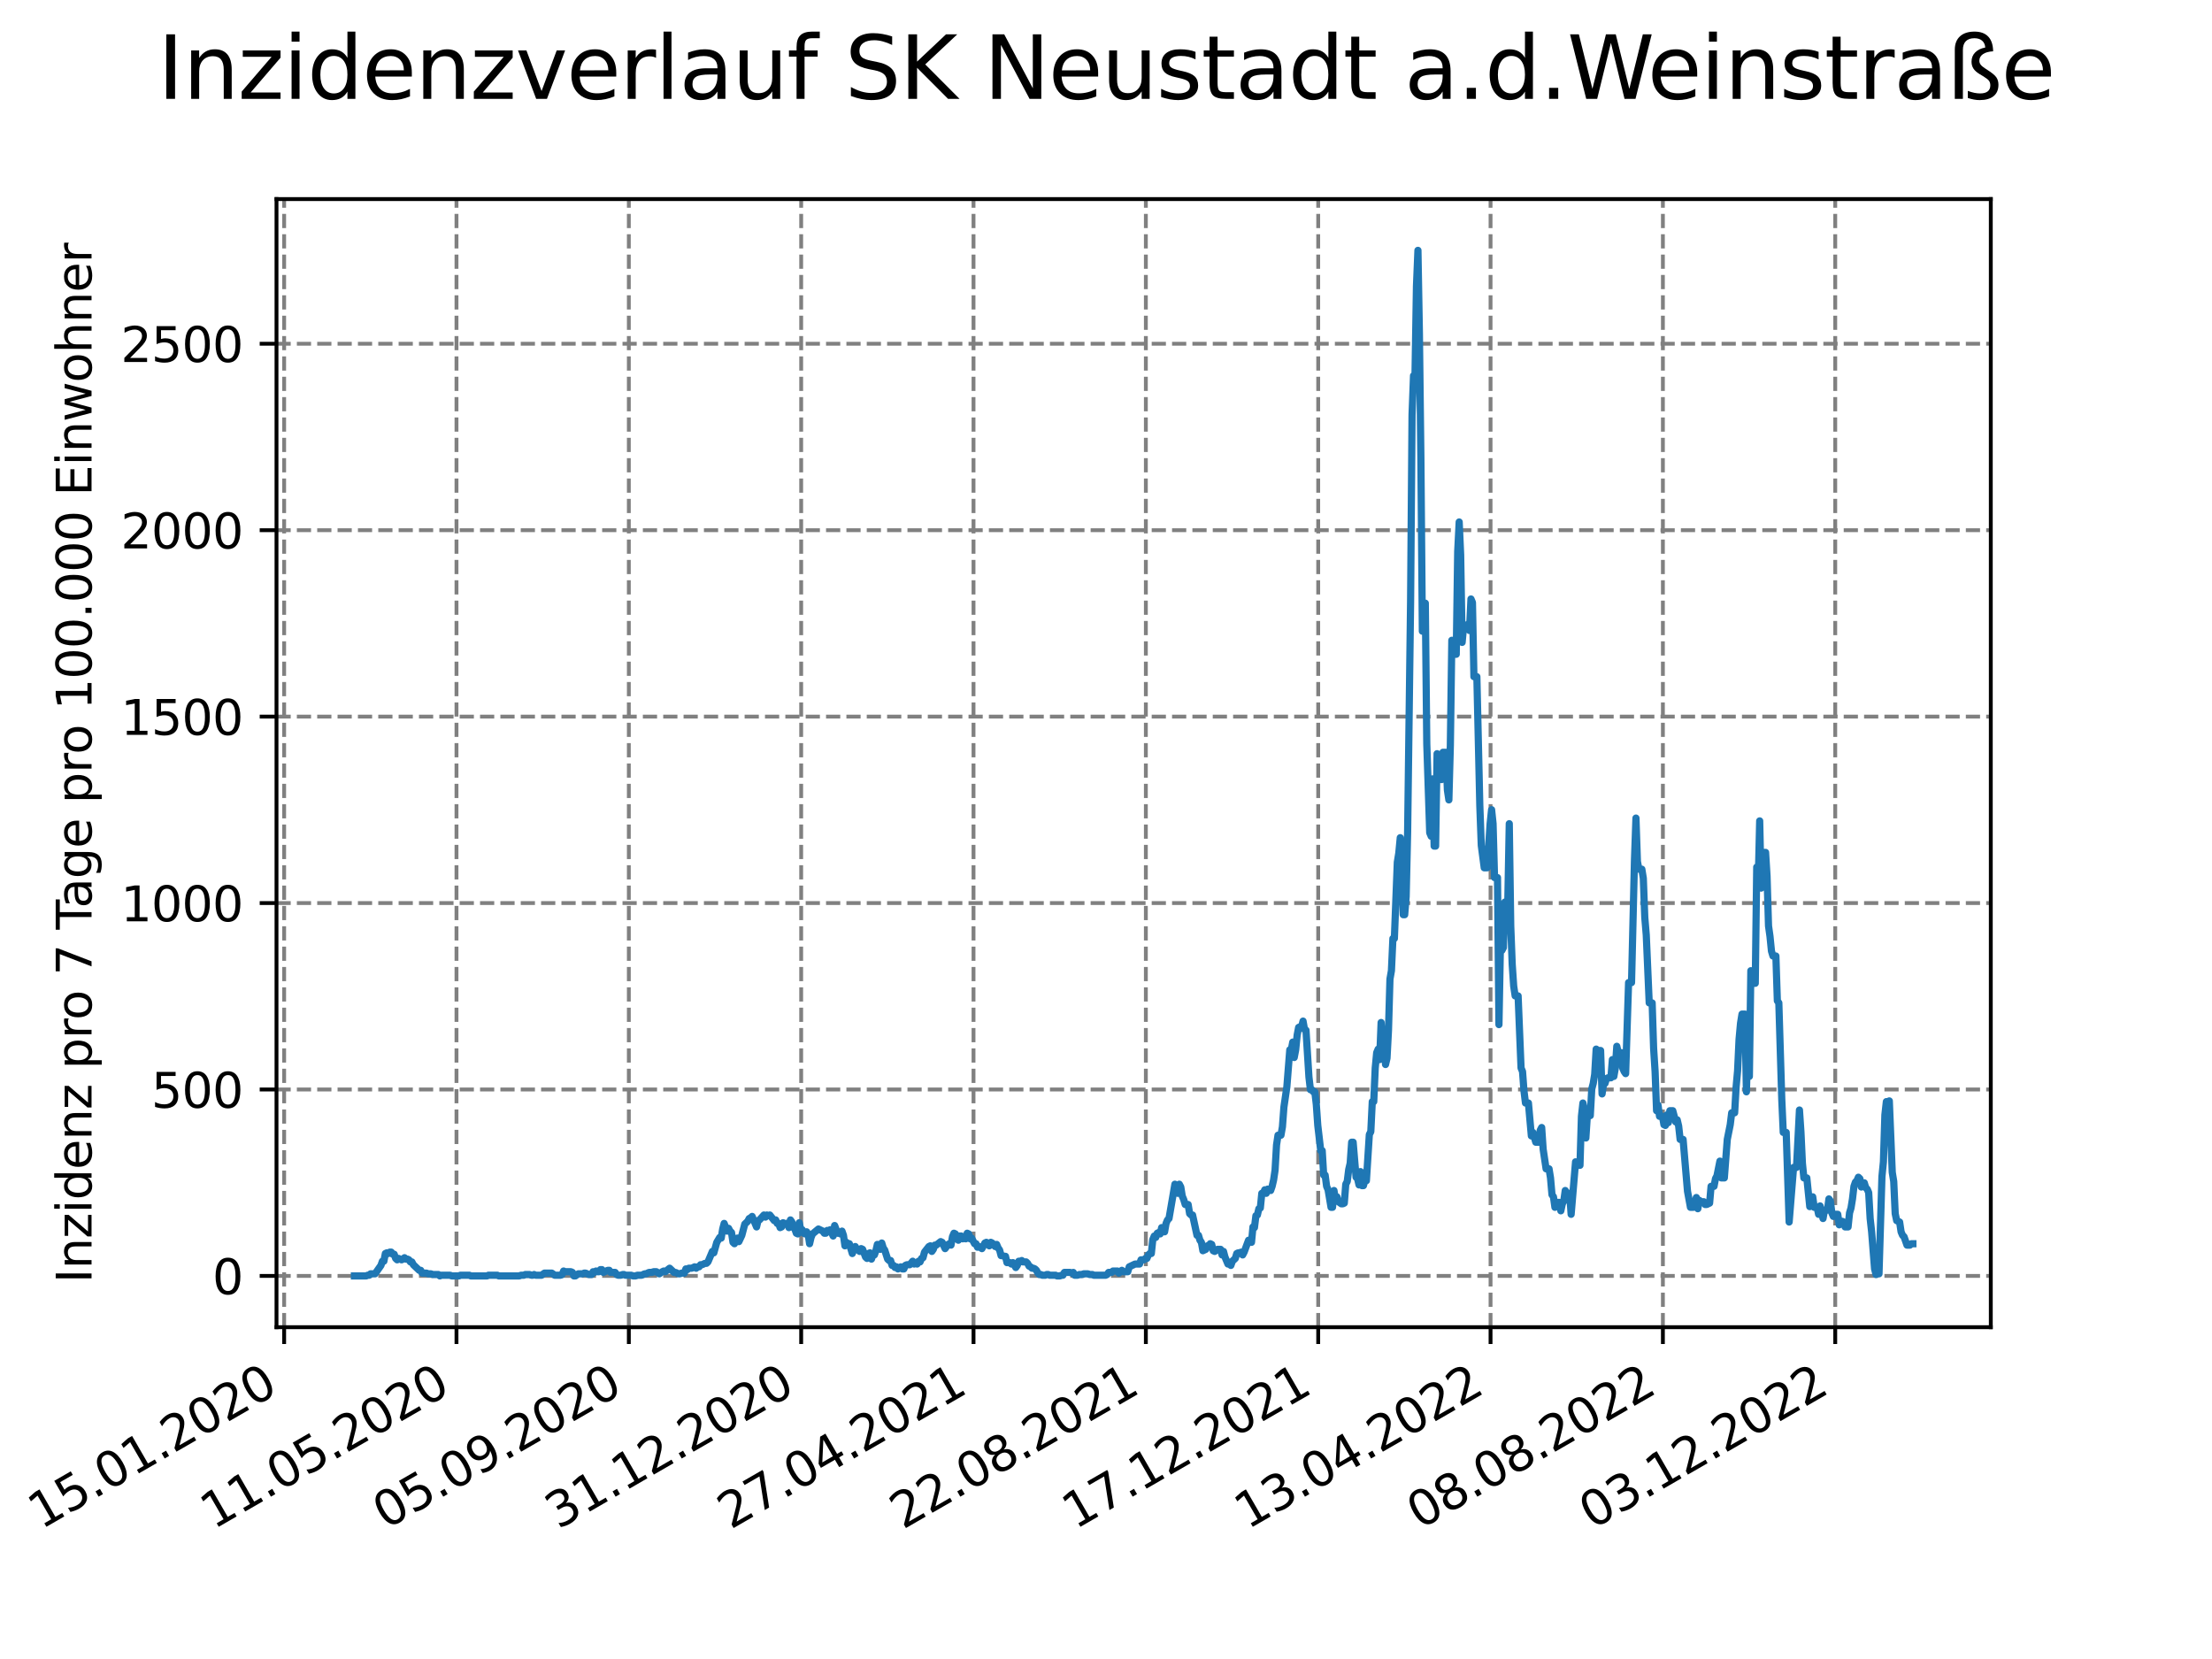 <?xml version="1.0" encoding="utf-8" standalone="no"?>
<!DOCTYPE svg PUBLIC "-//W3C//DTD SVG 1.1//EN"
  "http://www.w3.org/Graphics/SVG/1.1/DTD/svg11.dtd">
<svg xmlns:xlink="http://www.w3.org/1999/xlink" width="460.8pt" height="345.6pt" viewBox="0 0 460.8 345.6" xmlns="http://www.w3.org/2000/svg" version="1.1">
 <defs>
  <style type="text/css">*{stroke-linejoin: round; stroke-linecap: butt}</style>
 </defs>
 <g id="figure_1">
  <g id="patch_1">
   <path d="M 0 345.6 
L 460.8 345.6 
L 460.8 0 
L 0 0 
z
" style="fill: #ffffff"/>
  </g>
  <g id="axes_1">
   <g id="patch_2">
    <path d="M 57.6 276.48 
L 414.72 276.48 
L 414.72 41.472 
L 57.6 41.472 
z
" style="fill: #ffffff"/>
   </g>
   <g id="matplotlib.axis_1">
    <g id="xtick_1">
     <g id="line2d_1">
      <path d="M 59.193 276.48 
L 59.193 41.472 
" clip-path="url(#pd5345d10ea)" style="fill: none; stroke-dasharray: 2.96,1.28; stroke-dashoffset: 0; stroke: #808080; stroke-width: 0.8"/>
     </g>
     <g id="line2d_2">
      <defs>
       <path id="m85390e4c7f" d="M 0 0 
L 0 3.5 
" style="stroke: #000000; stroke-width: 0.8"/>
      </defs>
      <g>
       <use xlink:href="#m85390e4c7f" x="59.193" y="276.48" style="stroke: #000000; stroke-width: 0.8"/>
      </g>
     </g>
     <g id="text_1">
      <!-- 15.01.2020 -->
      <g transform="translate(8.568 318.689) rotate(-30) scale(0.1 -0.1)">
       <defs>
        <path id="DejaVuSans-31" d="M 794 531 
L 1825 531 
L 1825 4091 
L 703 3866 
L 703 4441 
L 1819 4666 
L 2450 4666 
L 2450 531 
L 3481 531 
L 3481 0 
L 794 0 
L 794 531 
z
" transform="scale(0.016)"/>
        <path id="DejaVuSans-35" d="M 691 4666 
L 3169 4666 
L 3169 4134 
L 1269 4134 
L 1269 2991 
Q 1406 3038 1543 3061 
Q 1681 3084 1819 3084 
Q 2600 3084 3056 2656 
Q 3513 2228 3513 1497 
Q 3513 744 3044 326 
Q 2575 -91 1722 -91 
Q 1428 -91 1123 -41 
Q 819 9 494 109 
L 494 744 
Q 775 591 1075 516 
Q 1375 441 1709 441 
Q 2250 441 2565 725 
Q 2881 1009 2881 1497 
Q 2881 1984 2565 2268 
Q 2250 2553 1709 2553 
Q 1456 2553 1204 2497 
Q 953 2441 691 2322 
L 691 4666 
z
" transform="scale(0.016)"/>
        <path id="DejaVuSans-2e" d="M 684 794 
L 1344 794 
L 1344 0 
L 684 0 
L 684 794 
z
" transform="scale(0.016)"/>
        <path id="DejaVuSans-30" d="M 2034 4250 
Q 1547 4250 1301 3770 
Q 1056 3291 1056 2328 
Q 1056 1369 1301 889 
Q 1547 409 2034 409 
Q 2525 409 2770 889 
Q 3016 1369 3016 2328 
Q 3016 3291 2770 3770 
Q 2525 4250 2034 4250 
z
M 2034 4750 
Q 2819 4750 3233 4129 
Q 3647 3509 3647 2328 
Q 3647 1150 3233 529 
Q 2819 -91 2034 -91 
Q 1250 -91 836 529 
Q 422 1150 422 2328 
Q 422 3509 836 4129 
Q 1250 4750 2034 4750 
z
" transform="scale(0.016)"/>
        <path id="DejaVuSans-32" d="M 1228 531 
L 3431 531 
L 3431 0 
L 469 0 
L 469 531 
Q 828 903 1448 1529 
Q 2069 2156 2228 2338 
Q 2531 2678 2651 2914 
Q 2772 3150 2772 3378 
Q 2772 3750 2511 3984 
Q 2250 4219 1831 4219 
Q 1534 4219 1204 4116 
Q 875 4013 500 3803 
L 500 4441 
Q 881 4594 1212 4672 
Q 1544 4750 1819 4750 
Q 2544 4750 2975 4387 
Q 3406 4025 3406 3419 
Q 3406 3131 3298 2873 
Q 3191 2616 2906 2266 
Q 2828 2175 2409 1742 
Q 1991 1309 1228 531 
z
" transform="scale(0.016)"/>
       </defs>
       <use xlink:href="#DejaVuSans-31"/>
       <use xlink:href="#DejaVuSans-35" x="63.623"/>
       <use xlink:href="#DejaVuSans-2e" x="127.246"/>
       <use xlink:href="#DejaVuSans-30" x="159.033"/>
       <use xlink:href="#DejaVuSans-31" x="222.656"/>
       <use xlink:href="#DejaVuSans-2e" x="286.279"/>
       <use xlink:href="#DejaVuSans-32" x="318.066"/>
       <use xlink:href="#DejaVuSans-30" x="381.689"/>
       <use xlink:href="#DejaVuSans-32" x="445.312"/>
       <use xlink:href="#DejaVuSans-30" x="508.936"/>
      </g>
     </g>
    </g>
    <g id="xtick_2">
     <g id="line2d_3">
      <path d="M 95.095 276.48 
L 95.095 41.472 
" clip-path="url(#pd5345d10ea)" style="fill: none; stroke-dasharray: 2.96,1.28; stroke-dashoffset: 0; stroke: #808080; stroke-width: 0.8"/>
     </g>
     <g id="line2d_4">
      <g>
       <use xlink:href="#m85390e4c7f" x="95.095" y="276.48" style="stroke: #000000; stroke-width: 0.8"/>
      </g>
     </g>
     <g id="text_2">
      <!-- 11.05.2020 -->
      <g transform="translate(44.47 318.689) rotate(-30) scale(0.1 -0.1)">
       <use xlink:href="#DejaVuSans-31"/>
       <use xlink:href="#DejaVuSans-31" x="63.623"/>
       <use xlink:href="#DejaVuSans-2e" x="127.246"/>
       <use xlink:href="#DejaVuSans-30" x="159.033"/>
       <use xlink:href="#DejaVuSans-35" x="222.656"/>
       <use xlink:href="#DejaVuSans-2e" x="286.279"/>
       <use xlink:href="#DejaVuSans-32" x="318.066"/>
       <use xlink:href="#DejaVuSans-30" x="381.689"/>
       <use xlink:href="#DejaVuSans-32" x="445.312"/>
       <use xlink:href="#DejaVuSans-30" x="508.936"/>
      </g>
     </g>
    </g>
    <g id="xtick_3">
     <g id="line2d_5">
      <path d="M 130.998 276.48 
L 130.998 41.472 
" clip-path="url(#pd5345d10ea)" style="fill: none; stroke-dasharray: 2.96,1.28; stroke-dashoffset: 0; stroke: #808080; stroke-width: 0.8"/>
     </g>
     <g id="line2d_6">
      <g>
       <use xlink:href="#m85390e4c7f" x="130.998" y="276.48" style="stroke: #000000; stroke-width: 0.8"/>
      </g>
     </g>
     <g id="text_3">
      <!-- 05.09.2020 -->
      <g transform="translate(80.372 318.689) rotate(-30) scale(0.1 -0.1)">
       <defs>
        <path id="DejaVuSans-39" d="M 703 97 
L 703 672 
Q 941 559 1184 500 
Q 1428 441 1663 441 
Q 2288 441 2617 861 
Q 2947 1281 2994 2138 
Q 2813 1869 2534 1725 
Q 2256 1581 1919 1581 
Q 1219 1581 811 2004 
Q 403 2428 403 3163 
Q 403 3881 828 4315 
Q 1253 4750 1959 4750 
Q 2769 4750 3195 4129 
Q 3622 3509 3622 2328 
Q 3622 1225 3098 567 
Q 2575 -91 1691 -91 
Q 1453 -91 1209 -44 
Q 966 3 703 97 
z
M 1959 2075 
Q 2384 2075 2632 2365 
Q 2881 2656 2881 3163 
Q 2881 3666 2632 3958 
Q 2384 4250 1959 4250 
Q 1534 4250 1286 3958 
Q 1038 3666 1038 3163 
Q 1038 2656 1286 2365 
Q 1534 2075 1959 2075 
z
" transform="scale(0.016)"/>
       </defs>
       <use xlink:href="#DejaVuSans-30"/>
       <use xlink:href="#DejaVuSans-35" x="63.623"/>
       <use xlink:href="#DejaVuSans-2e" x="127.246"/>
       <use xlink:href="#DejaVuSans-30" x="159.033"/>
       <use xlink:href="#DejaVuSans-39" x="222.656"/>
       <use xlink:href="#DejaVuSans-2e" x="286.279"/>
       <use xlink:href="#DejaVuSans-32" x="318.066"/>
       <use xlink:href="#DejaVuSans-30" x="381.689"/>
       <use xlink:href="#DejaVuSans-32" x="445.312"/>
       <use xlink:href="#DejaVuSans-30" x="508.936"/>
      </g>
     </g>
    </g>
    <g id="xtick_4">
     <g id="line2d_7">
      <path d="M 166.9 276.48 
L 166.9 41.472 
" clip-path="url(#pd5345d10ea)" style="fill: none; stroke-dasharray: 2.96,1.28; stroke-dashoffset: 0; stroke: #808080; stroke-width: 0.8"/>
     </g>
     <g id="line2d_8">
      <g>
       <use xlink:href="#m85390e4c7f" x="166.9" y="276.48" style="stroke: #000000; stroke-width: 0.8"/>
      </g>
     </g>
     <g id="text_4">
      <!-- 31.12.2020 -->
      <g transform="translate(116.275 318.689) rotate(-30) scale(0.1 -0.1)">
       <defs>
        <path id="DejaVuSans-33" d="M 2597 2516 
Q 3050 2419 3304 2112 
Q 3559 1806 3559 1356 
Q 3559 666 3084 287 
Q 2609 -91 1734 -91 
Q 1441 -91 1130 -33 
Q 819 25 488 141 
L 488 750 
Q 750 597 1062 519 
Q 1375 441 1716 441 
Q 2309 441 2620 675 
Q 2931 909 2931 1356 
Q 2931 1769 2642 2001 
Q 2353 2234 1838 2234 
L 1294 2234 
L 1294 2753 
L 1863 2753 
Q 2328 2753 2575 2939 
Q 2822 3125 2822 3475 
Q 2822 3834 2567 4026 
Q 2313 4219 1838 4219 
Q 1578 4219 1281 4162 
Q 984 4106 628 3988 
L 628 4550 
Q 988 4650 1302 4700 
Q 1616 4750 1894 4750 
Q 2613 4750 3031 4423 
Q 3450 4097 3450 3541 
Q 3450 3153 3228 2886 
Q 3006 2619 2597 2516 
z
" transform="scale(0.016)"/>
       </defs>
       <use xlink:href="#DejaVuSans-33"/>
       <use xlink:href="#DejaVuSans-31" x="63.623"/>
       <use xlink:href="#DejaVuSans-2e" x="127.246"/>
       <use xlink:href="#DejaVuSans-31" x="159.033"/>
       <use xlink:href="#DejaVuSans-32" x="222.656"/>
       <use xlink:href="#DejaVuSans-2e" x="286.279"/>
       <use xlink:href="#DejaVuSans-32" x="318.066"/>
       <use xlink:href="#DejaVuSans-30" x="381.689"/>
       <use xlink:href="#DejaVuSans-32" x="445.312"/>
       <use xlink:href="#DejaVuSans-30" x="508.936"/>
      </g>
     </g>
    </g>
    <g id="xtick_5">
     <g id="line2d_9">
      <path d="M 202.802 276.48 
L 202.802 41.472 
" clip-path="url(#pd5345d10ea)" style="fill: none; stroke-dasharray: 2.96,1.28; stroke-dashoffset: 0; stroke: #808080; stroke-width: 0.8"/>
     </g>
     <g id="line2d_10">
      <g>
       <use xlink:href="#m85390e4c7f" x="202.802" y="276.48" style="stroke: #000000; stroke-width: 0.8"/>
      </g>
     </g>
     <g id="text_5">
      <!-- 27.04.2021 -->
      <g transform="translate(152.177 318.689) rotate(-30) scale(0.1 -0.1)">
       <defs>
        <path id="DejaVuSans-37" d="M 525 4666 
L 3525 4666 
L 3525 4397 
L 1831 0 
L 1172 0 
L 2766 4134 
L 525 4134 
L 525 4666 
z
" transform="scale(0.016)"/>
        <path id="DejaVuSans-34" d="M 2419 4116 
L 825 1625 
L 2419 1625 
L 2419 4116 
z
M 2253 4666 
L 3047 4666 
L 3047 1625 
L 3713 1625 
L 3713 1100 
L 3047 1100 
L 3047 0 
L 2419 0 
L 2419 1100 
L 313 1100 
L 313 1709 
L 2253 4666 
z
" transform="scale(0.016)"/>
       </defs>
       <use xlink:href="#DejaVuSans-32"/>
       <use xlink:href="#DejaVuSans-37" x="63.623"/>
       <use xlink:href="#DejaVuSans-2e" x="127.246"/>
       <use xlink:href="#DejaVuSans-30" x="159.033"/>
       <use xlink:href="#DejaVuSans-34" x="222.656"/>
       <use xlink:href="#DejaVuSans-2e" x="286.279"/>
       <use xlink:href="#DejaVuSans-32" x="318.066"/>
       <use xlink:href="#DejaVuSans-30" x="381.689"/>
       <use xlink:href="#DejaVuSans-32" x="445.312"/>
       <use xlink:href="#DejaVuSans-31" x="508.936"/>
      </g>
     </g>
    </g>
    <g id="xtick_6">
     <g id="line2d_11">
      <path d="M 238.704 276.48 
L 238.704 41.472 
" clip-path="url(#pd5345d10ea)" style="fill: none; stroke-dasharray: 2.96,1.28; stroke-dashoffset: 0; stroke: #808080; stroke-width: 0.8"/>
     </g>
     <g id="line2d_12">
      <g>
       <use xlink:href="#m85390e4c7f" x="238.704" y="276.48" style="stroke: #000000; stroke-width: 0.8"/>
      </g>
     </g>
     <g id="text_6">
      <!-- 22.08.2021 -->
      <g transform="translate(188.079 318.689) rotate(-30) scale(0.1 -0.1)">
       <defs>
        <path id="DejaVuSans-38" d="M 2034 2216 
Q 1584 2216 1326 1975 
Q 1069 1734 1069 1313 
Q 1069 891 1326 650 
Q 1584 409 2034 409 
Q 2484 409 2743 651 
Q 3003 894 3003 1313 
Q 3003 1734 2745 1975 
Q 2488 2216 2034 2216 
z
M 1403 2484 
Q 997 2584 770 2862 
Q 544 3141 544 3541 
Q 544 4100 942 4425 
Q 1341 4750 2034 4750 
Q 2731 4750 3128 4425 
Q 3525 4100 3525 3541 
Q 3525 3141 3298 2862 
Q 3072 2584 2669 2484 
Q 3125 2378 3379 2068 
Q 3634 1759 3634 1313 
Q 3634 634 3220 271 
Q 2806 -91 2034 -91 
Q 1263 -91 848 271 
Q 434 634 434 1313 
Q 434 1759 690 2068 
Q 947 2378 1403 2484 
z
M 1172 3481 
Q 1172 3119 1398 2916 
Q 1625 2713 2034 2713 
Q 2441 2713 2670 2916 
Q 2900 3119 2900 3481 
Q 2900 3844 2670 4047 
Q 2441 4250 2034 4250 
Q 1625 4250 1398 4047 
Q 1172 3844 1172 3481 
z
" transform="scale(0.016)"/>
       </defs>
       <use xlink:href="#DejaVuSans-32"/>
       <use xlink:href="#DejaVuSans-32" x="63.623"/>
       <use xlink:href="#DejaVuSans-2e" x="127.246"/>
       <use xlink:href="#DejaVuSans-30" x="159.033"/>
       <use xlink:href="#DejaVuSans-38" x="222.656"/>
       <use xlink:href="#DejaVuSans-2e" x="286.279"/>
       <use xlink:href="#DejaVuSans-32" x="318.066"/>
       <use xlink:href="#DejaVuSans-30" x="381.689"/>
       <use xlink:href="#DejaVuSans-32" x="445.312"/>
       <use xlink:href="#DejaVuSans-31" x="508.936"/>
      </g>
     </g>
    </g>
    <g id="xtick_7">
     <g id="line2d_13">
      <path d="M 274.607 276.48 
L 274.607 41.472 
" clip-path="url(#pd5345d10ea)" style="fill: none; stroke-dasharray: 2.96,1.28; stroke-dashoffset: 0; stroke: #808080; stroke-width: 0.8"/>
     </g>
     <g id="line2d_14">
      <g>
       <use xlink:href="#m85390e4c7f" x="274.607" y="276.48" style="stroke: #000000; stroke-width: 0.8"/>
      </g>
     </g>
     <g id="text_7">
      <!-- 17.12.2021 -->
      <g transform="translate(223.981 318.689) rotate(-30) scale(0.1 -0.1)">
       <use xlink:href="#DejaVuSans-31"/>
       <use xlink:href="#DejaVuSans-37" x="63.623"/>
       <use xlink:href="#DejaVuSans-2e" x="127.246"/>
       <use xlink:href="#DejaVuSans-31" x="159.033"/>
       <use xlink:href="#DejaVuSans-32" x="222.656"/>
       <use xlink:href="#DejaVuSans-2e" x="286.279"/>
       <use xlink:href="#DejaVuSans-32" x="318.066"/>
       <use xlink:href="#DejaVuSans-30" x="381.689"/>
       <use xlink:href="#DejaVuSans-32" x="445.312"/>
       <use xlink:href="#DejaVuSans-31" x="508.936"/>
      </g>
     </g>
    </g>
    <g id="xtick_8">
     <g id="line2d_15">
      <path d="M 310.509 276.48 
L 310.509 41.472 
" clip-path="url(#pd5345d10ea)" style="fill: none; stroke-dasharray: 2.96,1.28; stroke-dashoffset: 0; stroke: #808080; stroke-width: 0.8"/>
     </g>
     <g id="line2d_16">
      <g>
       <use xlink:href="#m85390e4c7f" x="310.509" y="276.48" style="stroke: #000000; stroke-width: 0.8"/>
      </g>
     </g>
     <g id="text_8">
      <!-- 13.04.2022 -->
      <g transform="translate(259.884 318.689) rotate(-30) scale(0.1 -0.1)">
       <use xlink:href="#DejaVuSans-31"/>
       <use xlink:href="#DejaVuSans-33" x="63.623"/>
       <use xlink:href="#DejaVuSans-2e" x="127.246"/>
       <use xlink:href="#DejaVuSans-30" x="159.033"/>
       <use xlink:href="#DejaVuSans-34" x="222.656"/>
       <use xlink:href="#DejaVuSans-2e" x="286.279"/>
       <use xlink:href="#DejaVuSans-32" x="318.066"/>
       <use xlink:href="#DejaVuSans-30" x="381.689"/>
       <use xlink:href="#DejaVuSans-32" x="445.312"/>
       <use xlink:href="#DejaVuSans-32" x="508.936"/>
      </g>
     </g>
    </g>
    <g id="xtick_9">
     <g id="line2d_17">
      <path d="M 346.411 276.48 
L 346.411 41.472 
" clip-path="url(#pd5345d10ea)" style="fill: none; stroke-dasharray: 2.96,1.28; stroke-dashoffset: 0; stroke: #808080; stroke-width: 0.8"/>
     </g>
     <g id="line2d_18">
      <g>
       <use xlink:href="#m85390e4c7f" x="346.411" y="276.48" style="stroke: #000000; stroke-width: 0.8"/>
      </g>
     </g>
     <g id="text_9">
      <!-- 08.08.2022 -->
      <g transform="translate(295.786 318.689) rotate(-30) scale(0.1 -0.1)">
       <use xlink:href="#DejaVuSans-30"/>
       <use xlink:href="#DejaVuSans-38" x="63.623"/>
       <use xlink:href="#DejaVuSans-2e" x="127.246"/>
       <use xlink:href="#DejaVuSans-30" x="159.033"/>
       <use xlink:href="#DejaVuSans-38" x="222.656"/>
       <use xlink:href="#DejaVuSans-2e" x="286.279"/>
       <use xlink:href="#DejaVuSans-32" x="318.066"/>
       <use xlink:href="#DejaVuSans-30" x="381.689"/>
       <use xlink:href="#DejaVuSans-32" x="445.312"/>
       <use xlink:href="#DejaVuSans-32" x="508.936"/>
      </g>
     </g>
    </g>
    <g id="xtick_10">
     <g id="line2d_19">
      <path d="M 382.313 276.48 
L 382.313 41.472 
" clip-path="url(#pd5345d10ea)" style="fill: none; stroke-dasharray: 2.96,1.28; stroke-dashoffset: 0; stroke: #808080; stroke-width: 0.8"/>
     </g>
     <g id="line2d_20">
      <g>
       <use xlink:href="#m85390e4c7f" x="382.313" y="276.48" style="stroke: #000000; stroke-width: 0.8"/>
      </g>
     </g>
     <g id="text_10">
      <!-- 03.12.2022 -->
      <g transform="translate(331.688 318.689) rotate(-30) scale(0.1 -0.1)">
       <use xlink:href="#DejaVuSans-30"/>
       <use xlink:href="#DejaVuSans-33" x="63.623"/>
       <use xlink:href="#DejaVuSans-2e" x="127.246"/>
       <use xlink:href="#DejaVuSans-31" x="159.033"/>
       <use xlink:href="#DejaVuSans-32" x="222.656"/>
       <use xlink:href="#DejaVuSans-2e" x="286.279"/>
       <use xlink:href="#DejaVuSans-32" x="318.066"/>
       <use xlink:href="#DejaVuSans-30" x="381.689"/>
       <use xlink:href="#DejaVuSans-32" x="445.312"/>
       <use xlink:href="#DejaVuSans-32" x="508.936"/>
      </g>
     </g>
    </g>
   </g>
   <g id="matplotlib.axis_2">
    <g id="ytick_1">
     <g id="line2d_21">
      <path d="M 57.6 265.798 
L 414.72 265.798 
" clip-path="url(#pd5345d10ea)" style="fill: none; stroke-dasharray: 2.96,1.28; stroke-dashoffset: 0; stroke: #808080; stroke-width: 0.8"/>
     </g>
     <g id="line2d_22">
      <defs>
       <path id="m8a0fc105b2" d="M 0 0 
L -3.5 0 
" style="stroke: #000000; stroke-width: 0.8"/>
      </defs>
      <g>
       <use xlink:href="#m8a0fc105b2" x="57.6" y="265.798" style="stroke: #000000; stroke-width: 0.8"/>
      </g>
     </g>
     <g id="text_11">
      <!-- 0 -->
      <g transform="translate(44.237 269.597) scale(0.1 -0.1)">
       <use xlink:href="#DejaVuSans-30"/>
      </g>
     </g>
    </g>
    <g id="ytick_2">
     <g id="line2d_23">
      <path d="M 57.6 226.96 
L 414.72 226.96 
" clip-path="url(#pd5345d10ea)" style="fill: none; stroke-dasharray: 2.96,1.28; stroke-dashoffset: 0; stroke: #808080; stroke-width: 0.8"/>
     </g>
     <g id="line2d_24">
      <g>
       <use xlink:href="#m8a0fc105b2" x="57.6" y="226.96" style="stroke: #000000; stroke-width: 0.8"/>
      </g>
     </g>
     <g id="text_12">
      <!-- 500 -->
      <g transform="translate(31.512 230.759) scale(0.1 -0.1)">
       <use xlink:href="#DejaVuSans-35"/>
       <use xlink:href="#DejaVuSans-30" x="63.623"/>
       <use xlink:href="#DejaVuSans-30" x="127.246"/>
      </g>
     </g>
    </g>
    <g id="ytick_3">
     <g id="line2d_25">
      <path d="M 57.6 188.122 
L 414.72 188.122 
" clip-path="url(#pd5345d10ea)" style="fill: none; stroke-dasharray: 2.96,1.28; stroke-dashoffset: 0; stroke: #808080; stroke-width: 0.8"/>
     </g>
     <g id="line2d_26">
      <g>
       <use xlink:href="#m8a0fc105b2" x="57.6" y="188.122" style="stroke: #000000; stroke-width: 0.8"/>
      </g>
     </g>
     <g id="text_13">
      <!-- 1000 -->
      <g transform="translate(25.15 191.921) scale(0.1 -0.1)">
       <use xlink:href="#DejaVuSans-31"/>
       <use xlink:href="#DejaVuSans-30" x="63.623"/>
       <use xlink:href="#DejaVuSans-30" x="127.246"/>
       <use xlink:href="#DejaVuSans-30" x="190.869"/>
      </g>
     </g>
    </g>
    <g id="ytick_4">
     <g id="line2d_27">
      <path d="M 57.6 149.284 
L 414.72 149.284 
" clip-path="url(#pd5345d10ea)" style="fill: none; stroke-dasharray: 2.96,1.28; stroke-dashoffset: 0; stroke: #808080; stroke-width: 0.8"/>
     </g>
     <g id="line2d_28">
      <g>
       <use xlink:href="#m8a0fc105b2" x="57.6" y="149.284" style="stroke: #000000; stroke-width: 0.8"/>
      </g>
     </g>
     <g id="text_14">
      <!-- 1500 -->
      <g transform="translate(25.15 153.083) scale(0.1 -0.1)">
       <use xlink:href="#DejaVuSans-31"/>
       <use xlink:href="#DejaVuSans-35" x="63.623"/>
       <use xlink:href="#DejaVuSans-30" x="127.246"/>
       <use xlink:href="#DejaVuSans-30" x="190.869"/>
      </g>
     </g>
    </g>
    <g id="ytick_5">
     <g id="line2d_29">
      <path d="M 57.6 110.446 
L 414.72 110.446 
" clip-path="url(#pd5345d10ea)" style="fill: none; stroke-dasharray: 2.96,1.28; stroke-dashoffset: 0; stroke: #808080; stroke-width: 0.8"/>
     </g>
     <g id="line2d_30">
      <g>
       <use xlink:href="#m8a0fc105b2" x="57.6" y="110.446" style="stroke: #000000; stroke-width: 0.8"/>
      </g>
     </g>
     <g id="text_15">
      <!-- 2000 -->
      <g transform="translate(25.15 114.245) scale(0.1 -0.1)">
       <use xlink:href="#DejaVuSans-32"/>
       <use xlink:href="#DejaVuSans-30" x="63.623"/>
       <use xlink:href="#DejaVuSans-30" x="127.246"/>
       <use xlink:href="#DejaVuSans-30" x="190.869"/>
      </g>
     </g>
    </g>
    <g id="ytick_6">
     <g id="line2d_31">
      <path d="M 57.6 71.608 
L 414.72 71.608 
" clip-path="url(#pd5345d10ea)" style="fill: none; stroke-dasharray: 2.96,1.28; stroke-dashoffset: 0; stroke: #808080; stroke-width: 0.8"/>
     </g>
     <g id="line2d_32">
      <g>
       <use xlink:href="#m8a0fc105b2" x="57.6" y="71.608" style="stroke: #000000; stroke-width: 0.8"/>
      </g>
     </g>
     <g id="text_16">
      <!-- 2500 -->
      <g transform="translate(25.15 75.407) scale(0.1 -0.1)">
       <use xlink:href="#DejaVuSans-32"/>
       <use xlink:href="#DejaVuSans-35" x="63.623"/>
       <use xlink:href="#DejaVuSans-30" x="127.246"/>
       <use xlink:href="#DejaVuSans-30" x="190.869"/>
      </g>
     </g>
    </g>
    <g id="text_17">
     <!-- Inzidenz pro 7 Tage pro 100.000 Einwohner -->
     <g transform="translate(19.07 267.301) rotate(-90) scale(0.1 -0.1)">
      <defs>
       <path id="DejaVuSans-49" d="M 628 4666 
L 1259 4666 
L 1259 0 
L 628 0 
L 628 4666 
z
" transform="scale(0.016)"/>
       <path id="DejaVuSans-6e" d="M 3513 2113 
L 3513 0 
L 2938 0 
L 2938 2094 
Q 2938 2591 2744 2837 
Q 2550 3084 2163 3084 
Q 1697 3084 1428 2787 
Q 1159 2491 1159 1978 
L 1159 0 
L 581 0 
L 581 3500 
L 1159 3500 
L 1159 2956 
Q 1366 3272 1645 3428 
Q 1925 3584 2291 3584 
Q 2894 3584 3203 3211 
Q 3513 2838 3513 2113 
z
" transform="scale(0.016)"/>
       <path id="DejaVuSans-7a" d="M 353 3500 
L 3084 3500 
L 3084 2975 
L 922 459 
L 3084 459 
L 3084 0 
L 275 0 
L 275 525 
L 2438 3041 
L 353 3041 
L 353 3500 
z
" transform="scale(0.016)"/>
       <path id="DejaVuSans-69" d="M 603 3500 
L 1178 3500 
L 1178 0 
L 603 0 
L 603 3500 
z
M 603 4863 
L 1178 4863 
L 1178 4134 
L 603 4134 
L 603 4863 
z
" transform="scale(0.016)"/>
       <path id="DejaVuSans-64" d="M 2906 2969 
L 2906 4863 
L 3481 4863 
L 3481 0 
L 2906 0 
L 2906 525 
Q 2725 213 2448 61 
Q 2172 -91 1784 -91 
Q 1150 -91 751 415 
Q 353 922 353 1747 
Q 353 2572 751 3078 
Q 1150 3584 1784 3584 
Q 2172 3584 2448 3432 
Q 2725 3281 2906 2969 
z
M 947 1747 
Q 947 1113 1208 752 
Q 1469 391 1925 391 
Q 2381 391 2643 752 
Q 2906 1113 2906 1747 
Q 2906 2381 2643 2742 
Q 2381 3103 1925 3103 
Q 1469 3103 1208 2742 
Q 947 2381 947 1747 
z
" transform="scale(0.016)"/>
       <path id="DejaVuSans-65" d="M 3597 1894 
L 3597 1613 
L 953 1613 
Q 991 1019 1311 708 
Q 1631 397 2203 397 
Q 2534 397 2845 478 
Q 3156 559 3463 722 
L 3463 178 
Q 3153 47 2828 -22 
Q 2503 -91 2169 -91 
Q 1331 -91 842 396 
Q 353 884 353 1716 
Q 353 2575 817 3079 
Q 1281 3584 2069 3584 
Q 2775 3584 3186 3129 
Q 3597 2675 3597 1894 
z
M 3022 2063 
Q 3016 2534 2758 2815 
Q 2500 3097 2075 3097 
Q 1594 3097 1305 2825 
Q 1016 2553 972 2059 
L 3022 2063 
z
" transform="scale(0.016)"/>
       <path id="DejaVuSans-20" transform="scale(0.016)"/>
       <path id="DejaVuSans-70" d="M 1159 525 
L 1159 -1331 
L 581 -1331 
L 581 3500 
L 1159 3500 
L 1159 2969 
Q 1341 3281 1617 3432 
Q 1894 3584 2278 3584 
Q 2916 3584 3314 3078 
Q 3713 2572 3713 1747 
Q 3713 922 3314 415 
Q 2916 -91 2278 -91 
Q 1894 -91 1617 61 
Q 1341 213 1159 525 
z
M 3116 1747 
Q 3116 2381 2855 2742 
Q 2594 3103 2138 3103 
Q 1681 3103 1420 2742 
Q 1159 2381 1159 1747 
Q 1159 1113 1420 752 
Q 1681 391 2138 391 
Q 2594 391 2855 752 
Q 3116 1113 3116 1747 
z
" transform="scale(0.016)"/>
       <path id="DejaVuSans-72" d="M 2631 2963 
Q 2534 3019 2420 3045 
Q 2306 3072 2169 3072 
Q 1681 3072 1420 2755 
Q 1159 2438 1159 1844 
L 1159 0 
L 581 0 
L 581 3500 
L 1159 3500 
L 1159 2956 
Q 1341 3275 1631 3429 
Q 1922 3584 2338 3584 
Q 2397 3584 2469 3576 
Q 2541 3569 2628 3553 
L 2631 2963 
z
" transform="scale(0.016)"/>
       <path id="DejaVuSans-6f" d="M 1959 3097 
Q 1497 3097 1228 2736 
Q 959 2375 959 1747 
Q 959 1119 1226 758 
Q 1494 397 1959 397 
Q 2419 397 2687 759 
Q 2956 1122 2956 1747 
Q 2956 2369 2687 2733 
Q 2419 3097 1959 3097 
z
M 1959 3584 
Q 2709 3584 3137 3096 
Q 3566 2609 3566 1747 
Q 3566 888 3137 398 
Q 2709 -91 1959 -91 
Q 1206 -91 779 398 
Q 353 888 353 1747 
Q 353 2609 779 3096 
Q 1206 3584 1959 3584 
z
" transform="scale(0.016)"/>
       <path id="DejaVuSans-54" d="M -19 4666 
L 3928 4666 
L 3928 4134 
L 2272 4134 
L 2272 0 
L 1638 0 
L 1638 4134 
L -19 4134 
L -19 4666 
z
" transform="scale(0.016)"/>
       <path id="DejaVuSans-61" d="M 2194 1759 
Q 1497 1759 1228 1600 
Q 959 1441 959 1056 
Q 959 750 1161 570 
Q 1363 391 1709 391 
Q 2188 391 2477 730 
Q 2766 1069 2766 1631 
L 2766 1759 
L 2194 1759 
z
M 3341 1997 
L 3341 0 
L 2766 0 
L 2766 531 
Q 2569 213 2275 61 
Q 1981 -91 1556 -91 
Q 1019 -91 701 211 
Q 384 513 384 1019 
Q 384 1609 779 1909 
Q 1175 2209 1959 2209 
L 2766 2209 
L 2766 2266 
Q 2766 2663 2505 2880 
Q 2244 3097 1772 3097 
Q 1472 3097 1187 3025 
Q 903 2953 641 2809 
L 641 3341 
Q 956 3463 1253 3523 
Q 1550 3584 1831 3584 
Q 2591 3584 2966 3190 
Q 3341 2797 3341 1997 
z
" transform="scale(0.016)"/>
       <path id="DejaVuSans-67" d="M 2906 1791 
Q 2906 2416 2648 2759 
Q 2391 3103 1925 3103 
Q 1463 3103 1205 2759 
Q 947 2416 947 1791 
Q 947 1169 1205 825 
Q 1463 481 1925 481 
Q 2391 481 2648 825 
Q 2906 1169 2906 1791 
z
M 3481 434 
Q 3481 -459 3084 -895 
Q 2688 -1331 1869 -1331 
Q 1566 -1331 1297 -1286 
Q 1028 -1241 775 -1147 
L 775 -588 
Q 1028 -725 1275 -790 
Q 1522 -856 1778 -856 
Q 2344 -856 2625 -561 
Q 2906 -266 2906 331 
L 2906 616 
Q 2728 306 2450 153 
Q 2172 0 1784 0 
Q 1141 0 747 490 
Q 353 981 353 1791 
Q 353 2603 747 3093 
Q 1141 3584 1784 3584 
Q 2172 3584 2450 3431 
Q 2728 3278 2906 2969 
L 2906 3500 
L 3481 3500 
L 3481 434 
z
" transform="scale(0.016)"/>
       <path id="DejaVuSans-45" d="M 628 4666 
L 3578 4666 
L 3578 4134 
L 1259 4134 
L 1259 2753 
L 3481 2753 
L 3481 2222 
L 1259 2222 
L 1259 531 
L 3634 531 
L 3634 0 
L 628 0 
L 628 4666 
z
" transform="scale(0.016)"/>
       <path id="DejaVuSans-77" d="M 269 3500 
L 844 3500 
L 1563 769 
L 2278 3500 
L 2956 3500 
L 3675 769 
L 4391 3500 
L 4966 3500 
L 4050 0 
L 3372 0 
L 2619 2869 
L 1863 0 
L 1184 0 
L 269 3500 
z
" transform="scale(0.016)"/>
       <path id="DejaVuSans-68" d="M 3513 2113 
L 3513 0 
L 2938 0 
L 2938 2094 
Q 2938 2591 2744 2837 
Q 2550 3084 2163 3084 
Q 1697 3084 1428 2787 
Q 1159 2491 1159 1978 
L 1159 0 
L 581 0 
L 581 4863 
L 1159 4863 
L 1159 2956 
Q 1366 3272 1645 3428 
Q 1925 3584 2291 3584 
Q 2894 3584 3203 3211 
Q 3513 2838 3513 2113 
z
" transform="scale(0.016)"/>
      </defs>
      <use xlink:href="#DejaVuSans-49"/>
      <use xlink:href="#DejaVuSans-6e" x="29.492"/>
      <use xlink:href="#DejaVuSans-7a" x="92.871"/>
      <use xlink:href="#DejaVuSans-69" x="145.361"/>
      <use xlink:href="#DejaVuSans-64" x="173.145"/>
      <use xlink:href="#DejaVuSans-65" x="236.621"/>
      <use xlink:href="#DejaVuSans-6e" x="298.145"/>
      <use xlink:href="#DejaVuSans-7a" x="361.523"/>
      <use xlink:href="#DejaVuSans-20" x="414.014"/>
      <use xlink:href="#DejaVuSans-70" x="445.801"/>
      <use xlink:href="#DejaVuSans-72" x="509.277"/>
      <use xlink:href="#DejaVuSans-6f" x="548.141"/>
      <use xlink:href="#DejaVuSans-20" x="609.322"/>
      <use xlink:href="#DejaVuSans-37" x="641.109"/>
      <use xlink:href="#DejaVuSans-20" x="704.732"/>
      <use xlink:href="#DejaVuSans-54" x="736.52"/>
      <use xlink:href="#DejaVuSans-61" x="781.104"/>
      <use xlink:href="#DejaVuSans-67" x="842.383"/>
      <use xlink:href="#DejaVuSans-65" x="905.859"/>
      <use xlink:href="#DejaVuSans-20" x="967.383"/>
      <use xlink:href="#DejaVuSans-70" x="999.17"/>
      <use xlink:href="#DejaVuSans-72" x="1062.646"/>
      <use xlink:href="#DejaVuSans-6f" x="1101.51"/>
      <use xlink:href="#DejaVuSans-20" x="1162.691"/>
      <use xlink:href="#DejaVuSans-31" x="1194.479"/>
      <use xlink:href="#DejaVuSans-30" x="1258.102"/>
      <use xlink:href="#DejaVuSans-30" x="1321.725"/>
      <use xlink:href="#DejaVuSans-2e" x="1385.348"/>
      <use xlink:href="#DejaVuSans-30" x="1417.135"/>
      <use xlink:href="#DejaVuSans-30" x="1480.758"/>
      <use xlink:href="#DejaVuSans-30" x="1544.381"/>
      <use xlink:href="#DejaVuSans-20" x="1608.004"/>
      <use xlink:href="#DejaVuSans-45" x="1639.791"/>
      <use xlink:href="#DejaVuSans-69" x="1702.975"/>
      <use xlink:href="#DejaVuSans-6e" x="1730.758"/>
      <use xlink:href="#DejaVuSans-77" x="1794.137"/>
      <use xlink:href="#DejaVuSans-6f" x="1875.924"/>
      <use xlink:href="#DejaVuSans-68" x="1937.105"/>
      <use xlink:href="#DejaVuSans-6e" x="2000.484"/>
      <use xlink:href="#DejaVuSans-65" x="2063.863"/>
      <use xlink:href="#DejaVuSans-72" x="2125.387"/>
     </g>
    </g>
   </g>
   <g id="line2d_33">
    <path d="M 73.833 265.798 
L 76.288 265.798 
L 76.594 265.652 
L 76.901 265.652 
L 77.208 265.36 
L 78.129 265.36 
L 79.356 263.61 
L 79.663 262.735 
L 79.97 262.735 
L 80.277 261.131 
L 80.584 260.985 
L 80.89 261.131 
L 81.197 260.84 
L 81.504 260.84 
L 81.811 261.277 
L 82.118 261.277 
L 82.425 262.152 
L 82.732 262.444 
L 83.038 262.152 
L 83.652 262.444 
L 83.959 262.298 
L 84.266 262.006 
L 84.573 262.298 
L 84.88 262.298 
L 85.186 262.444 
L 85.493 262.881 
L 85.8 262.881 
L 86.107 263.465 
L 87.334 264.631 
L 87.641 264.631 
L 87.948 265.214 
L 88.869 265.214 
L 89.176 265.36 
L 89.789 265.36 
L 90.096 265.506 
L 91.324 265.506 
L 91.63 265.798 
L 91.937 265.652 
L 93.778 265.652 
L 94.085 265.798 
L 95.62 265.798 
L 95.926 265.652 
L 97.768 265.652 
L 98.074 265.798 
L 101.45 265.798 
L 101.757 265.652 
L 103.598 265.652 
L 103.905 265.798 
L 108.201 265.798 
L 108.508 265.652 
L 109.121 265.652 
L 109.428 265.506 
L 110.349 265.506 
L 110.656 265.652 
L 110.962 265.652 
L 111.269 265.506 
L 111.576 265.652 
L 112.804 265.652 
L 113.417 265.214 
L 114.952 265.214 
L 115.565 265.652 
L 116.793 265.652 
L 117.1 265.506 
L 117.406 264.777 
L 117.713 264.923 
L 118.941 264.923 
L 119.248 265.069 
L 119.554 265.798 
L 119.861 265.798 
L 120.475 265.36 
L 121.396 265.36 
L 121.702 265.214 
L 122.009 265.214 
L 122.623 265.506 
L 123.237 265.506 
L 123.544 264.923 
L 123.85 265.069 
L 124.157 264.777 
L 124.464 264.923 
L 124.771 264.923 
L 125.078 264.485 
L 125.385 264.485 
L 125.692 265.069 
L 126.612 264.631 
L 126.919 264.631 
L 127.226 265.069 
L 128.146 265.069 
L 128.453 265.506 
L 128.76 265.652 
L 129.374 265.652 
L 129.681 265.506 
L 129.988 265.506 
L 130.294 265.652 
L 131.522 265.652 
L 131.829 265.798 
L 132.442 265.798 
L 132.749 265.652 
L 133.67 265.652 
L 134.284 265.36 
L 134.59 265.36 
L 135.204 265.069 
L 135.818 265.069 
L 136.125 264.923 
L 136.738 264.923 
L 137.352 265.36 
L 137.966 264.923 
L 138.273 264.777 
L 138.58 264.923 
L 139.5 264.194 
L 140.421 265.069 
L 140.728 265.069 
L 141.341 265.36 
L 141.648 265.36 
L 141.955 265.214 
L 142.569 265.214 
L 142.876 264.339 
L 143.182 264.485 
L 143.489 264.194 
L 144.103 264.194 
L 144.717 263.902 
L 145.024 264.194 
L 145.33 263.902 
L 145.637 263.902 
L 145.944 263.465 
L 146.251 263.465 
L 146.865 263.173 
L 147.172 263.173 
L 147.478 262.881 
L 148.399 260.694 
L 148.706 260.985 
L 149.32 258.798 
L 149.933 257.777 
L 150.24 257.923 
L 150.547 256.027 
L 150.854 254.86 
L 151.468 256.465 
L 151.774 255.881 
L 152.081 256.465 
L 152.388 256.756 
L 152.695 258.798 
L 153.002 259.09 
L 153.309 258.069 
L 153.616 257.923 
L 153.922 258.652 
L 154.536 257.34 
L 155.15 255.006 
L 155.764 254.423 
L 156.07 253.84 
L 156.377 253.694 
L 156.684 253.402 
L 157.605 255.59 
L 157.912 254.277 
L 158.218 254.131 
L 159.139 253.11 
L 159.446 253.548 
L 159.753 253.11 
L 160.06 253.256 
L 160.366 253.11 
L 161.287 254.277 
L 161.594 254.131 
L 161.901 254.86 
L 162.208 254.86 
L 162.514 255.735 
L 162.821 255.59 
L 163.128 254.715 
L 163.435 255.006 
L 163.742 254.86 
L 164.049 254.86 
L 164.355 255.735 
L 164.662 254.131 
L 164.969 254.569 
L 165.276 255.735 
L 165.583 256.027 
L 165.89 256.902 
L 166.197 257.048 
L 166.503 254.715 
L 166.81 256.173 
L 167.117 256.173 
L 167.424 256.902 
L 167.731 257.048 
L 168.038 256.61 
L 168.345 257.048 
L 168.651 259.09 
L 168.958 257.777 
L 169.265 257.048 
L 170.493 256.027 
L 171.413 256.465 
L 171.72 256.902 
L 172.027 256.902 
L 172.334 256.319 
L 172.641 256.465 
L 172.947 256.173 
L 173.561 257.485 
L 173.868 255.298 
L 174.482 256.902 
L 174.789 256.902 
L 175.095 257.048 
L 175.402 256.465 
L 175.709 257.34 
L 176.016 259.527 
L 176.323 258.798 
L 176.63 259.09 
L 176.937 259.09 
L 177.55 261.131 
L 178.164 259.673 
L 178.471 260.256 
L 178.778 260.402 
L 179.085 260.694 
L 179.391 260.11 
L 179.698 260.256 
L 180.312 261.86 
L 180.619 262.152 
L 180.926 261.131 
L 181.233 260.985 
L 181.539 262.298 
L 181.846 261.423 
L 182.153 261.423 
L 182.46 260.548 
L 182.767 259.235 
L 183.074 259.965 
L 183.381 260.256 
L 183.687 258.944 
L 183.994 259.965 
L 184.301 260.402 
L 184.915 262.298 
L 185.222 262.59 
L 185.529 262.59 
L 185.835 263.61 
L 186.142 263.61 
L 186.449 264.048 
L 186.756 263.902 
L 187.063 264.339 
L 187.37 264.194 
L 187.677 263.902 
L 187.983 264.339 
L 188.29 264.339 
L 188.597 263.61 
L 188.904 263.465 
L 189.518 263.465 
L 190.131 262.735 
L 190.438 263.319 
L 190.745 263.173 
L 191.052 263.319 
L 191.359 262.735 
L 191.666 262.881 
L 191.973 262.152 
L 192.279 262.006 
L 192.586 260.84 
L 193.507 259.673 
L 193.814 259.527 
L 194.121 260.694 
L 194.427 260.256 
L 194.734 259.381 
L 195.041 259.381 
L 195.962 258.652 
L 196.269 258.798 
L 196.882 260.11 
L 197.496 259.235 
L 197.803 259.09 
L 198.11 259.381 
L 198.417 257.631 
L 198.723 256.902 
L 199.03 257.048 
L 199.337 258.069 
L 199.644 258.36 
L 199.951 257.485 
L 200.258 257.485 
L 200.565 258.069 
L 200.871 257.923 
L 201.178 258.069 
L 201.485 256.902 
L 201.792 257.048 
L 202.099 258.069 
L 202.406 257.923 
L 203.019 259.09 
L 203.326 259.09 
L 203.633 259.819 
L 203.94 259.673 
L 204.554 260.11 
L 205.167 258.944 
L 205.474 258.798 
L 206.088 259.527 
L 206.395 258.798 
L 206.702 258.944 
L 207.315 259.673 
L 207.622 259.235 
L 207.929 259.965 
L 208.236 260.402 
L 208.543 261.569 
L 208.85 261.569 
L 209.157 261.715 
L 209.463 261.715 
L 209.77 263.027 
L 210.384 263.027 
L 210.691 263.319 
L 210.998 263.027 
L 211.611 264.048 
L 211.918 263.61 
L 212.225 262.735 
L 212.532 262.881 
L 212.839 262.59 
L 213.146 262.881 
L 213.759 262.881 
L 214.066 263.173 
L 214.373 263.756 
L 214.68 263.902 
L 214.987 264.194 
L 215.294 264.194 
L 215.601 264.339 
L 215.907 264.631 
L 216.214 265.214 
L 216.521 265.506 
L 216.828 265.506 
L 217.135 265.652 
L 217.749 265.652 
L 218.055 265.506 
L 218.362 265.506 
L 218.669 265.652 
L 219.897 265.652 
L 220.203 265.798 
L 220.817 265.798 
L 221.124 265.652 
L 221.431 265.652 
L 221.738 265.069 
L 222.965 265.069 
L 223.272 265.214 
L 223.579 265.069 
L 223.886 265.652 
L 224.499 265.652 
L 224.806 265.506 
L 225.42 265.506 
L 225.727 265.36 
L 226.647 265.36 
L 226.954 265.506 
L 227.568 265.506 
L 227.875 265.652 
L 230.33 265.652 
L 230.637 265.506 
L 230.943 265.069 
L 231.557 265.069 
L 231.864 264.777 
L 232.785 264.777 
L 233.091 265.214 
L 233.705 264.631 
L 234.012 264.923 
L 234.933 264.923 
L 235.239 263.902 
L 236.467 263.319 
L 237.387 263.319 
L 237.694 262.444 
L 238.308 262.444 
L 238.615 262.152 
L 238.922 262.152 
L 239.229 261.423 
L 239.535 261.131 
L 239.842 261.131 
L 240.149 258.215 
L 240.456 257.485 
L 240.763 257.777 
L 241.07 256.902 
L 241.377 256.756 
L 241.683 257.048 
L 241.99 255.735 
L 242.604 256.61 
L 242.911 254.86 
L 243.218 254.131 
L 243.525 253.84 
L 244.752 246.694 
L 245.059 246.986 
L 245.366 248.59 
L 245.673 246.694 
L 245.979 247.277 
L 246.286 249.173 
L 246.593 249.902 
L 246.9 250.923 
L 247.514 250.923 
L 247.821 252.819 
L 248.127 253.11 
L 248.434 253.11 
L 249.355 257.34 
L 249.662 257.34 
L 249.969 258.36 
L 250.275 258.798 
L 250.582 260.548 
L 251.196 260.256 
L 251.503 259.527 
L 251.81 259.527 
L 252.117 259.09 
L 252.423 259.235 
L 252.73 260.548 
L 253.037 260.694 
L 253.651 260.256 
L 254.265 260.256 
L 254.571 261.423 
L 254.878 260.694 
L 255.185 261.86 
L 255.799 263.319 
L 256.106 263.319 
L 256.413 263.61 
L 256.719 262.735 
L 257.333 262.152 
L 257.64 261.131 
L 257.947 260.985 
L 258.254 260.985 
L 258.561 260.84 
L 258.867 261.423 
L 259.174 260.84 
L 260.095 258.36 
L 260.402 258.36 
L 260.709 258.798 
L 261.015 255.59 
L 261.322 255.735 
L 261.629 253.256 
L 261.936 253.11 
L 262.243 251.798 
L 262.55 251.652 
L 262.857 248.59 
L 263.163 248.59 
L 263.47 247.861 
L 263.777 248.59 
L 264.084 247.715 
L 264.698 248.006 
L 265.005 247.131 
L 265.311 245.819 
L 265.618 243.777 
L 265.925 238.527 
L 266.232 236.486 
L 266.846 236.486 
L 267.153 234.736 
L 267.459 230.652 
L 268.073 226.423 
L 268.687 218.694 
L 268.994 218.694 
L 269.301 217.09 
L 269.607 220.298 
L 269.914 218.694 
L 270.221 215.632 
L 270.528 214.028 
L 270.835 213.882 
L 271.142 213.882 
L 271.449 212.715 
L 271.755 214.465 
L 272.062 214.611 
L 272.676 224.382 
L 272.983 227.007 
L 273.29 227.007 
L 273.597 227.444 
L 273.903 227.444 
L 274.21 230.069 
L 274.517 234.444 
L 275.131 239.694 
L 275.438 239.694 
L 275.745 244.798 
L 276.051 244.798 
L 276.358 247.131 
L 276.665 247.861 
L 277.279 251.506 
L 277.586 251.506 
L 277.893 248.006 
L 278.199 249.902 
L 278.506 249.319 
L 278.813 250.34 
L 279.427 250.777 
L 279.734 250.777 
L 280.041 250.631 
L 280.347 246.694 
L 280.654 246.111 
L 280.961 243.631 
L 281.268 242.319 
L 281.575 237.944 
L 281.882 237.944 
L 282.495 245.236 
L 282.802 245.527 
L 283.109 246.84 
L 283.416 244.069 
L 283.723 246.986 
L 284.03 246.986 
L 284.337 245.819 
L 284.643 245.965 
L 285.257 236.34 
L 285.564 235.756 
L 285.871 229.486 
L 286.178 229.486 
L 286.485 222.486 
L 286.791 219.277 
L 287.098 218.548 
L 287.405 220.736 
L 287.712 213.007 
L 288.019 217.382 
L 288.326 217.382 
L 288.633 221.757 
L 288.939 220.444 
L 289.246 214.611 
L 289.553 203.965 
L 289.86 202.215 
L 290.167 195.507 
L 290.474 195.507 
L 291.087 179.611 
L 291.394 177.715 
L 291.701 174.507 
L 292.008 180.486 
L 292.315 190.549 
L 292.622 190.549 
L 292.929 186.757 
L 293.235 173.34 
L 293.849 125.508 
L 294.156 86.425 
L 294.463 78.258 
L 294.77 78.258 
L 295.077 59.592 
L 295.383 52.154 
L 295.69 69.654 
L 295.997 95.466 
L 296.304 131.487 
L 296.611 125.653 
L 296.918 125.653 
L 297.225 154.966 
L 297.838 173.486 
L 298.145 174.215 
L 298.452 162.257 
L 298.759 176.257 
L 299.066 176.257 
L 299.373 157.007 
L 299.679 158.611 
L 299.986 157.882 
L 300.293 162.403 
L 300.6 156.716 
L 301.214 156.716 
L 301.521 164.591 
L 301.827 166.632 
L 302.134 155.257 
L 302.441 133.383 
L 302.748 136.299 
L 303.362 136.299 
L 303.669 114.862 
L 303.975 108.737 
L 304.282 115.591 
L 304.589 133.82 
L 304.896 130.466 
L 305.51 130.466 
L 305.817 130.028 
L 306.123 131.341 
L 306.43 124.778 
L 306.737 125.508 
L 307.044 140.966 
L 307.658 140.966 
L 308.271 167.799 
L 308.578 176.111 
L 309.192 180.778 
L 309.806 180.778 
L 310.419 171.59 
L 310.726 168.674 
L 311.033 171.59 
L 311.34 182.82 
L 311.954 182.82 
L 312.26 213.444 
L 312.567 196.819 
L 312.874 197.986 
L 313.181 197.403 
L 313.488 187.924 
L 314.102 187.924 
L 314.408 171.59 
L 314.715 192.882 
L 315.022 200.903 
L 315.329 205.423 
L 315.636 207.465 
L 316.25 207.465 
L 316.863 222.486 
L 317.17 223.215 
L 317.477 227.298 
L 317.784 229.777 
L 318.398 229.777 
L 319.011 236.631 
L 319.318 235.902 
L 319.932 237.944 
L 320.546 237.944 
L 320.852 235.465 
L 321.159 234.881 
L 321.466 239.402 
L 322.08 243.486 
L 322.694 243.486 
L 323 245.381 
L 323.307 248.881 
L 323.614 249.319 
L 323.921 251.506 
L 324.228 250.485 
L 324.842 250.485 
L 325.148 252.235 
L 325.455 250.777 
L 325.762 250.194 
L 326.069 248.006 
L 326.376 248.59 
L 326.99 248.59 
L 327.296 252.965 
L 328.217 242.027 
L 328.524 242.756 
L 329.138 242.756 
L 329.444 232.548 
L 329.751 229.777 
L 330.058 231.09 
L 330.365 237.069 
L 330.672 232.402 
L 331.286 232.402 
L 331.592 226.861 
L 331.899 225.694 
L 332.206 223.798 
L 332.513 218.548 
L 332.82 218.84 
L 333.434 218.84 
L 333.74 227.882 
L 334.047 225.84 
L 334.354 225.694 
L 334.661 224.673 
L 334.968 224.527 
L 335.582 224.527 
L 335.888 220.736 
L 336.195 224.236 
L 336.502 222.486 
L 336.809 217.965 
L 337.116 219.277 
L 337.73 219.277 
L 338.036 222.486 
L 338.343 223.215 
L 338.65 223.652 
L 339.264 204.694 
L 339.878 204.694 
L 340.491 179.174 
L 340.798 170.424 
L 341.105 179.465 
L 341.412 181.07 
L 342.026 181.07 
L 342.332 182.965 
L 342.639 191.132 
L 342.946 194.778 
L 343.56 208.923 
L 344.174 208.923 
L 344.48 218.402 
L 344.787 223.215 
L 345.094 231.382 
L 345.401 230.215 
L 345.708 232.548 
L 346.322 232.548 
L 346.628 234.298 
L 346.935 234.444 
L 347.242 232.256 
L 347.549 233.861 
L 347.856 231.382 
L 348.47 231.382 
L 349.083 233.715 
L 349.39 233.277 
L 349.697 234.59 
L 350.004 237.361 
L 350.618 237.361 
L 351.538 248.152 
L 352.152 251.506 
L 352.766 251.506 
L 353.379 249.465 
L 353.686 251.798 
L 353.993 250.048 
L 354.3 250.34 
L 354.914 250.34 
L 355.22 250.923 
L 355.527 250.923 
L 356.141 250.631 
L 356.448 247.131 
L 357.062 247.131 
L 357.368 245.527 
L 357.675 244.944 
L 358.289 241.881 
L 358.596 245.381 
L 359.21 245.381 
L 359.823 237.361 
L 360.437 234.298 
L 360.744 231.819 
L 361.358 231.819 
L 361.664 226.423 
L 361.971 223.069 
L 362.278 216.507 
L 362.585 213.153 
L 362.892 211.257 
L 363.506 211.257 
L 363.812 227.444 
L 364.119 215.923 
L 364.426 224.236 
L 364.733 202.215 
L 365.04 204.84 
L 365.654 204.84 
L 365.96 180.632 
L 366.267 183.986 
L 366.574 171.007 
L 366.881 185.007 
L 367.188 177.57 
L 367.802 177.57 
L 368.108 182.528 
L 368.415 192.882 
L 368.722 195.069 
L 369.029 198.132 
L 369.336 199.153 
L 369.95 199.153 
L 370.256 208.486 
L 370.563 208.923 
L 371.177 229.048 
L 371.484 235.902 
L 372.098 235.902 
L 372.711 254.569 
L 373.632 243.194 
L 374.246 243.194 
L 374.859 231.236 
L 375.166 235.756 
L 375.473 242.319 
L 375.78 245.381 
L 376.394 245.381 
L 377.007 251.36 
L 377.314 250.048 
L 377.621 249.319 
L 377.928 251.506 
L 378.542 251.506 
L 378.848 252.965 
L 379.155 251.215 
L 379.769 253.84 
L 380.076 252.09 
L 380.69 252.09 
L 380.996 249.756 
L 381.303 250.194 
L 381.61 252.673 
L 381.917 253.402 
L 382.224 252.965 
L 382.838 252.965 
L 383.144 255.152 
L 383.758 254.423 
L 384.065 254.569 
L 384.372 255.59 
L 384.986 255.59 
L 385.292 252.673 
L 385.599 251.652 
L 385.906 249.756 
L 386.213 247.131 
L 386.52 246.256 
L 386.827 245.965 
L 387.134 245.236 
L 387.44 245.527 
L 387.747 247.277 
L 388.054 246.402 
L 388.361 246.402 
L 388.668 247.423 
L 388.975 247.715 
L 389.282 248.444 
L 389.588 253.84 
L 389.895 256.61 
L 390.509 264.339 
L 390.816 265.506 
L 391.123 265.36 
L 391.43 265.36 
L 392.043 245.09 
L 392.35 242.027 
L 392.657 232.256 
L 392.964 229.486 
L 393.271 229.486 
L 393.578 229.34 
L 394.191 244.215 
L 394.498 246.111 
L 394.805 252.819 
L 395.112 254.277 
L 395.726 254.569 
L 396.032 256.61 
L 396.339 257.34 
L 396.646 257.631 
L 397.26 259.381 
L 397.874 259.381 
L 398.18 259.09 
L 398.487 259.09 
L 398.487 259.09 
" clip-path="url(#pd5345d10ea)" style="fill: none; stroke: #1f77b4; stroke-width: 1.5; stroke-linecap: square"/>
   </g>
   <g id="patch_3">
    <path d="M 57.6 276.48 
L 57.6 41.472 
" style="fill: none; stroke: #000000; stroke-width: 0.8; stroke-linejoin: miter; stroke-linecap: square"/>
   </g>
   <g id="patch_4">
    <path d="M 414.72 276.48 
L 414.72 41.472 
" style="fill: none; stroke: #000000; stroke-width: 0.8; stroke-linejoin: miter; stroke-linecap: square"/>
   </g>
   <g id="patch_5">
    <path d="M 57.6 276.48 
L 414.72 276.48 
" style="fill: none; stroke: #000000; stroke-width: 0.8; stroke-linejoin: miter; stroke-linecap: square"/>
   </g>
   <g id="patch_6">
    <path d="M 57.6 41.472 
L 414.72 41.472 
" style="fill: none; stroke: #000000; stroke-width: 0.8; stroke-linejoin: miter; stroke-linecap: square"/>
   </g>
  </g>
  <g id="text_18">
   <!-- Inzidenzverlauf SK Neustadt a.d.Weinstraße -->
   <g transform="translate(32.842 20.589) scale(0.18 -0.18)">
    <defs>
     <path id="DejaVuSans-76" d="M 191 3500 
L 800 3500 
L 1894 563 
L 2988 3500 
L 3597 3500 
L 2284 0 
L 1503 0 
L 191 3500 
z
" transform="scale(0.016)"/>
     <path id="DejaVuSans-6c" d="M 603 4863 
L 1178 4863 
L 1178 0 
L 603 0 
L 603 4863 
z
" transform="scale(0.016)"/>
     <path id="DejaVuSans-75" d="M 544 1381 
L 544 3500 
L 1119 3500 
L 1119 1403 
Q 1119 906 1312 657 
Q 1506 409 1894 409 
Q 2359 409 2629 706 
Q 2900 1003 2900 1516 
L 2900 3500 
L 3475 3500 
L 3475 0 
L 2900 0 
L 2900 538 
Q 2691 219 2414 64 
Q 2138 -91 1772 -91 
Q 1169 -91 856 284 
Q 544 659 544 1381 
z
M 1991 3584 
L 1991 3584 
z
" transform="scale(0.016)"/>
     <path id="DejaVuSans-66" d="M 2375 4863 
L 2375 4384 
L 1825 4384 
Q 1516 4384 1395 4259 
Q 1275 4134 1275 3809 
L 1275 3500 
L 2222 3500 
L 2222 3053 
L 1275 3053 
L 1275 0 
L 697 0 
L 697 3053 
L 147 3053 
L 147 3500 
L 697 3500 
L 697 3744 
Q 697 4328 969 4595 
Q 1241 4863 1831 4863 
L 2375 4863 
z
" transform="scale(0.016)"/>
     <path id="DejaVuSans-53" d="M 3425 4513 
L 3425 3897 
Q 3066 4069 2747 4153 
Q 2428 4238 2131 4238 
Q 1616 4238 1336 4038 
Q 1056 3838 1056 3469 
Q 1056 3159 1242 3001 
Q 1428 2844 1947 2747 
L 2328 2669 
Q 3034 2534 3370 2195 
Q 3706 1856 3706 1288 
Q 3706 609 3251 259 
Q 2797 -91 1919 -91 
Q 1588 -91 1214 -16 
Q 841 59 441 206 
L 441 856 
Q 825 641 1194 531 
Q 1563 422 1919 422 
Q 2459 422 2753 634 
Q 3047 847 3047 1241 
Q 3047 1584 2836 1778 
Q 2625 1972 2144 2069 
L 1759 2144 
Q 1053 2284 737 2584 
Q 422 2884 422 3419 
Q 422 4038 858 4394 
Q 1294 4750 2059 4750 
Q 2388 4750 2728 4690 
Q 3069 4631 3425 4513 
z
" transform="scale(0.016)"/>
     <path id="DejaVuSans-4b" d="M 628 4666 
L 1259 4666 
L 1259 2694 
L 3353 4666 
L 4166 4666 
L 1850 2491 
L 4331 0 
L 3500 0 
L 1259 2247 
L 1259 0 
L 628 0 
L 628 4666 
z
" transform="scale(0.016)"/>
     <path id="DejaVuSans-4e" d="M 628 4666 
L 1478 4666 
L 3547 763 
L 3547 4666 
L 4159 4666 
L 4159 0 
L 3309 0 
L 1241 3903 
L 1241 0 
L 628 0 
L 628 4666 
z
" transform="scale(0.016)"/>
     <path id="DejaVuSans-73" d="M 2834 3397 
L 2834 2853 
Q 2591 2978 2328 3040 
Q 2066 3103 1784 3103 
Q 1356 3103 1142 2972 
Q 928 2841 928 2578 
Q 928 2378 1081 2264 
Q 1234 2150 1697 2047 
L 1894 2003 
Q 2506 1872 2764 1633 
Q 3022 1394 3022 966 
Q 3022 478 2636 193 
Q 2250 -91 1575 -91 
Q 1294 -91 989 -36 
Q 684 19 347 128 
L 347 722 
Q 666 556 975 473 
Q 1284 391 1588 391 
Q 1994 391 2212 530 
Q 2431 669 2431 922 
Q 2431 1156 2273 1281 
Q 2116 1406 1581 1522 
L 1381 1569 
Q 847 1681 609 1914 
Q 372 2147 372 2553 
Q 372 3047 722 3315 
Q 1072 3584 1716 3584 
Q 2034 3584 2315 3537 
Q 2597 3491 2834 3397 
z
" transform="scale(0.016)"/>
     <path id="DejaVuSans-74" d="M 1172 4494 
L 1172 3500 
L 2356 3500 
L 2356 3053 
L 1172 3053 
L 1172 1153 
Q 1172 725 1289 603 
Q 1406 481 1766 481 
L 2356 481 
L 2356 0 
L 1766 0 
Q 1100 0 847 248 
Q 594 497 594 1153 
L 594 3053 
L 172 3053 
L 172 3500 
L 594 3500 
L 594 4494 
L 1172 4494 
z
" transform="scale(0.016)"/>
     <path id="DejaVuSans-57" d="M 213 4666 
L 850 4666 
L 1831 722 
L 2809 4666 
L 3519 4666 
L 4500 722 
L 5478 4666 
L 6119 4666 
L 4947 0 
L 4153 0 
L 3169 4050 
L 2175 0 
L 1381 0 
L 213 4666 
z
" transform="scale(0.016)"/>
     <path id="DejaVuSans-df" d="M 581 3553 
Q 581 4178 954 4520 
Q 1328 4863 2009 4863 
Q 2659 4863 3001 4500 
Q 3344 4138 3353 3438 
Q 2881 3413 2618 3233 
Q 2356 3053 2356 2753 
Q 2356 2606 2447 2479 
Q 2538 2353 2741 2222 
L 2919 2106 
Q 3438 1775 3588 1553 
Q 3738 1331 3738 1019 
Q 3738 481 3386 195 
Q 3034 -91 2375 -91 
Q 2175 -91 1962 -52 
Q 1750 -13 1522 63 
L 1522 575 
Q 1772 481 1990 436 
Q 2209 391 2413 391 
Q 2775 391 2962 539 
Q 3150 688 3150 972 
Q 3150 1169 3058 1300 
Q 2966 1431 2650 1625 
L 2363 1797 
Q 2063 1981 1927 2192 
Q 1791 2403 1791 2688 
Q 1791 3084 2052 3353 
Q 2313 3622 2784 3713 
Q 2759 4034 2554 4209 
Q 2350 4384 1997 4384 
Q 1591 4384 1378 4167 
Q 1166 3950 1166 3541 
L 1166 0 
L 581 0 
L 581 3553 
z
" transform="scale(0.016)"/>
    </defs>
    <use xlink:href="#DejaVuSans-49"/>
    <use xlink:href="#DejaVuSans-6e" x="29.492"/>
    <use xlink:href="#DejaVuSans-7a" x="92.871"/>
    <use xlink:href="#DejaVuSans-69" x="145.361"/>
    <use xlink:href="#DejaVuSans-64" x="173.145"/>
    <use xlink:href="#DejaVuSans-65" x="236.621"/>
    <use xlink:href="#DejaVuSans-6e" x="298.145"/>
    <use xlink:href="#DejaVuSans-7a" x="361.523"/>
    <use xlink:href="#DejaVuSans-76" x="414.014"/>
    <use xlink:href="#DejaVuSans-65" x="473.193"/>
    <use xlink:href="#DejaVuSans-72" x="534.717"/>
    <use xlink:href="#DejaVuSans-6c" x="575.83"/>
    <use xlink:href="#DejaVuSans-61" x="603.613"/>
    <use xlink:href="#DejaVuSans-75" x="664.893"/>
    <use xlink:href="#DejaVuSans-66" x="728.271"/>
    <use xlink:href="#DejaVuSans-20" x="763.477"/>
    <use xlink:href="#DejaVuSans-53" x="795.264"/>
    <use xlink:href="#DejaVuSans-4b" x="858.74"/>
    <use xlink:href="#DejaVuSans-20" x="924.316"/>
    <use xlink:href="#DejaVuSans-4e" x="956.104"/>
    <use xlink:href="#DejaVuSans-65" x="1030.908"/>
    <use xlink:href="#DejaVuSans-75" x="1092.432"/>
    <use xlink:href="#DejaVuSans-73" x="1155.811"/>
    <use xlink:href="#DejaVuSans-74" x="1207.91"/>
    <use xlink:href="#DejaVuSans-61" x="1247.119"/>
    <use xlink:href="#DejaVuSans-64" x="1308.398"/>
    <use xlink:href="#DejaVuSans-74" x="1371.875"/>
    <use xlink:href="#DejaVuSans-20" x="1411.084"/>
    <use xlink:href="#DejaVuSans-61" x="1442.871"/>
    <use xlink:href="#DejaVuSans-2e" x="1504.15"/>
    <use xlink:href="#DejaVuSans-64" x="1535.938"/>
    <use xlink:href="#DejaVuSans-2e" x="1599.414"/>
    <use xlink:href="#DejaVuSans-57" x="1631.201"/>
    <use xlink:href="#DejaVuSans-65" x="1724.203"/>
    <use xlink:href="#DejaVuSans-69" x="1785.727"/>
    <use xlink:href="#DejaVuSans-6e" x="1813.51"/>
    <use xlink:href="#DejaVuSans-73" x="1876.889"/>
    <use xlink:href="#DejaVuSans-74" x="1928.988"/>
    <use xlink:href="#DejaVuSans-72" x="1968.197"/>
    <use xlink:href="#DejaVuSans-61" x="2009.311"/>
    <use xlink:href="#DejaVuSans-df" x="2070.59"/>
    <use xlink:href="#DejaVuSans-65" x="2133.578"/>
   </g>
  </g>
 </g>
 <defs>
  <clipPath id="pd5345d10ea">
   <rect x="57.6" y="41.472" width="357.12" height="235.008"/>
  </clipPath>
 </defs>
</svg>
